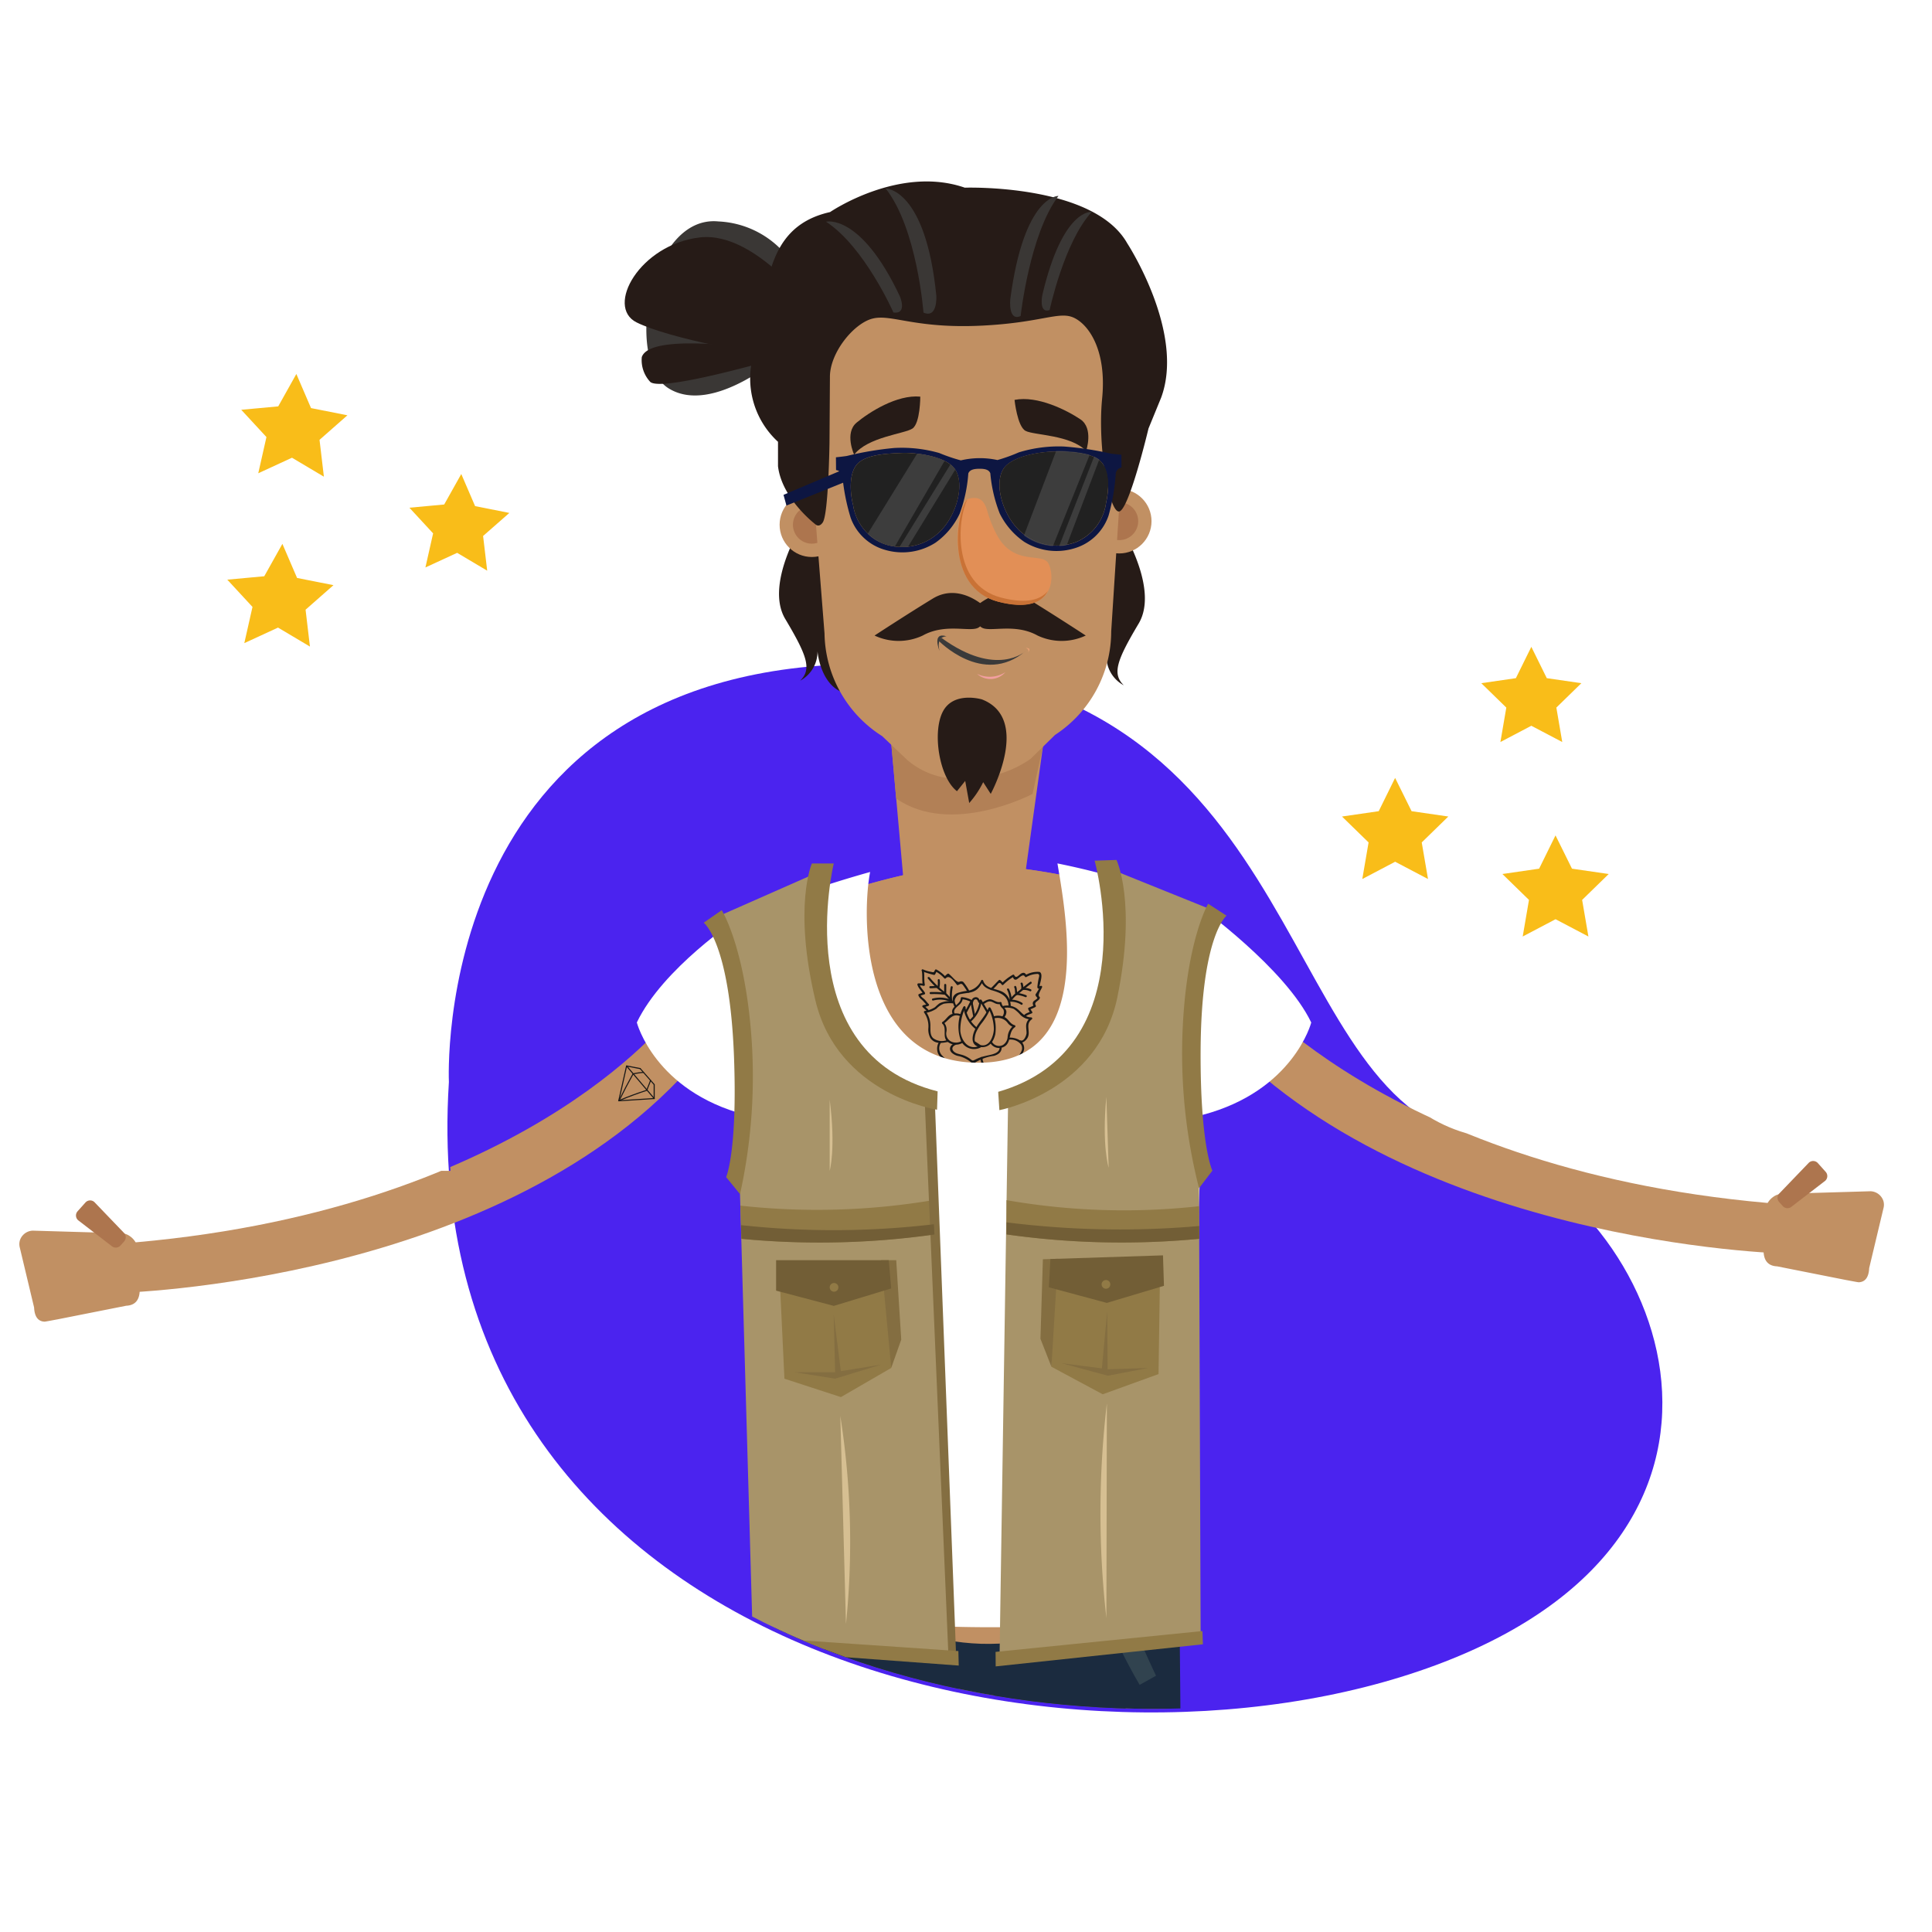 <svg xmlns="http://www.w3.org/2000/svg" xmlns:xlink="http://www.w3.org/1999/xlink" width="176" height="176" viewBox="0 0 176 176">
  <defs>
    <clipPath id="clip-path">
      <path id="Trazado_37083" data-name="Trazado 37083" d="M1667,1268.57H1631a21.022,21.022,0,0,0-2.51-.919c-10.972-3.225-13.882-18.875-23.9-30.381v-56.848h-53.035l.948,49.4c-17.565,10.431-16.492,32.857-16.492,32.857a61.766,61.766,0,0,0,.029,8.422H1495l2.37,16.469H1540c13.752,31.363,58.707,38.337,85.912,28.234,18.956-7.039,22.923-19.966,19.551-30.764H1667Z" transform="translate(-1495.001 -1180.422)" fill="none"/>
    </clipPath>
  </defs>
  <g id="Grupo_34330" data-name="Grupo 34330" transform="translate(-92 -155)">
    <rect id="Rectángulo_3732" data-name="Rectángulo 3732" width="176" height="176" transform="translate(92 155)" fill="#fff"/>
    <g id="Grupo_34393" data-name="Grupo 34393" transform="translate(-1403.001 -1009.442)">
      <path id="Trazado_36954" data-name="Trazado 36954" d="M1581.108,1312.378s-1.825-38.079,38.137-38.079,36.575,37.827,54.346,43.052,30.736,35.781-2.577,48.151S1577.764,1364.645,1581.108,1312.378Z" transform="translate(-45.214 -49.371)" fill="#4b23ef"/>
      <path id="Trazado_36955" data-name="Trazado 36955" d="M1757.7,1296.191l1.5,3.032,3.346.486-2.421,2.36.572,3.333-2.993-1.574-2.993,1.574.572-3.333-2.422-2.36,3.346-.486Z" transform="translate(-135.608 -60.884)" fill="#f9bd19"/>
      <path id="Trazado_36956" data-name="Trazado 36956" d="M1788.523,1307.236l1.5,3.032,3.346.486-2.421,2.36.572,3.333-2.993-1.574-2.993,1.574.572-3.333-2.422-2.36,3.346-.486Z" transform="translate(-151.819 -66.692)" fill="#f9bd19"/>
      <path id="Trazado_36957" data-name="Trazado 36957" d="M1784.192,1271.006l1.408,2.854,3.15.458-2.279,2.222.538,3.137-2.817-1.481-2.817,1.481.538-3.137-2.279-2.222,3.15-.458Z" transform="translate(-149.691 -47.639)" fill="#f9bd19"/>
      <g id="Grupo_34392" data-name="Grupo 34392" transform="translate(1495.001 1180.422)">
        <g id="Grupo_34391" data-name="Grupo 34391" clip-path="url(#clip-path)">
          <g id="Grupo_34390" data-name="Grupo 34390" transform="translate(1.769 0.551)">
            <g id="Grupo_34387" data-name="Grupo 34387">
              <g id="Grupo_34371" data-name="Grupo 34371" transform="translate(68.405 93.681)">
                <path id="Trazado_36958" data-name="Trazado 36958" d="M1664.9,1408.734c-.5,0-18.017,4.042-18.017,4.042s-1.107,21.2-1.126,28.494c-.018,6.767,35.658,6.76,35.258.672-.529-8.032-1.371-28.109-1.371-28.109Z" transform="translate(-1644.459 -1394.726)" fill="#c19063"/>
                <path id="Trazado_36959" data-name="Trazado 36959" d="M1657.076,1379.792l-14,20.594s-2.064,31.435,18.482,32.184,18.436-32.656,18.436-32.656l-16.048-20.726Z" transform="translate(-1643.018 -1379.187)" fill="#1b2b3f"/>
                <path id="Trazado_36960" data-name="Trazado 36960" d="M1643.4,1423.463s.422,33.016,1.233,69.545a136.712,136.712,0,0,0,15.312-.843l.372-38.25S1663.208,1419,1643.4,1423.463Z" transform="translate(-1643.218 -1402.265)" fill="#1b2b3f"/>
                <path id="Trazado_36961" data-name="Trazado 36961" d="M1686.272,1453.531l1.448,37.476a104.813,104.813,0,0,0,15.553-3.656c-.142-34.6-.529-64.793-.529-64.793C1682.828,1418.6,1686.272,1453.531,1686.272,1453.531Z" transform="translate(-1665.646 -1401.832)" fill="#1b2b3f"/>
                <path id="Trazado_36962" data-name="Trazado 36962" d="M1652.059,1445.559s-.15,2.733-4.046,10.976l1.491.83a48.2,48.2,0,0,0,4.731-11.031Z" transform="translate(-1645.645 -1414.092)" fill="#31434f"/>
                <path id="Trazado_36963" data-name="Trazado 36963" d="M1706.186,1445.559s.15,2.733,4.046,10.976l-1.491.83a48.228,48.228,0,0,1-4.731-11.031Z" transform="translate(-1675.094 -1414.092)" fill="#31434f"/>
              </g>
              <path id="Trazado_36964" data-name="Trazado 36964" d="M1729.261,1334.7s13.714,17.877,50.248,20.6v4.476s-35.423-.789-52.871-21.338Z" transform="translate(-1618.59 -1262.109)" fill="#c19063"/>
              <g id="Grupo_34372" data-name="Grupo 34372" transform="translate(158.879 91.987)">
                <path id="Trazado_36965" data-name="Trazado 36965" d="M1841.372,1383.7c.072.01,1.082.208,1.155.206.7-.024.927-.616.957-1.289l1.3-5.447a1.249,1.249,0,0,0,0-.656,1.283,1.283,0,0,0-1.171-.9l-8.091.238a1.393,1.393,0,0,0-.751.258,1.723,1.723,0,0,0-.752,1.622l-.121,2.76c-.2,1.553.492,1.934,1.2,1.964Z" transform="translate(-1833.855 -1375.613)" fill="#c19063"/>
              </g>
              <path id="Trazado_36966" data-name="Trazado 36966" d="M1837.036,1373.913l-.332-.37a.576.576,0,0,1,.044-.811l2.671-2.78a.576.576,0,0,1,.811.044l.715.8a.576.576,0,0,1-.044.811l-3.054,2.352A.576.576,0,0,1,1837.036,1373.913Z" transform="translate(-1676.398 -1280.572)" fill="#ad754e"/>
              <path id="Trazado_36967" data-name="Trazado 36967" d="M1567.809,1342.269s-13.715,17.878-50.248,20.6v4.476s35.423-.789,52.871-21.339Z" transform="translate(-1508.635 -1266.09)" fill="#c19063"/>
              <g id="Grupo_34373" data-name="Grupo 34373" transform="translate(0 95.576)">
                <path id="Trazado_36968" data-name="Trazado 36968" d="M1502.183,1391.27c-.073.01-1.083.208-1.156.205-.7-.023-.927-.615-.957-1.288l-1.3-5.447a1.24,1.24,0,0,1,0-.656,1.283,1.283,0,0,1,1.171-.9l8.091.238a1.4,1.4,0,0,1,.751.258,1.724,1.724,0,0,1,.752,1.622l.121,2.76c.2,1.553-.492,1.934-1.2,1.964Z" transform="translate(-1498.732 -1383.183)" fill="#c19063"/>
              </g>
              <g id="Grupo_34374" data-name="Grupo 34374" transform="translate(54.545 80.528)">
                <path id="Trazado_36969" data-name="Trazado 36969" d="M1615.342,1351.538l1.246.241c.061.012.067-.084.008-.1l-1.246-.241c-.06-.012-.067.084-.007.1Z" transform="translate(-1614.582 -1351.442)" fill="#191817"/>
                <path id="Trazado_36970" data-name="Trazado 36970" d="M1617.933,1352.031c.428.481.845.971,1.273,1.451.041.046.114-.016.072-.062-.428-.481-.845-.971-1.273-1.452-.041-.046-.114.017-.073.063Z" transform="translate(-1615.96 -1351.71)" fill="#191817"/>
                <path id="Trazado_36971" data-name="Trazado 36971" d="M1620.6,1355.093c0,.419,0,.838,0,1.257,0,.061.1.069.1.007,0-.419,0-.838,0-1.256,0-.062-.1-.069-.1-.008Z" transform="translate(-1617.369 -1353.339)" fill="#191817"/>
                <path id="Trazado_36972" data-name="Trazado 36972" d="M1614.51,1351.5l-.71,3.155c-.013.059.077.092.091.031l.71-3.154c.014-.059-.077-.092-.091-.031Z" transform="translate(-1613.792 -1351.455)" fill="#191817"/>
                <path id="Trazado_36973" data-name="Trazado 36973" d="M1613.84,1358c1.078-.064,2.155-.143,3.233-.207.062,0,.044-.1-.017-.094-1.079.064-2.155.144-3.233.207-.062,0-.044.1.017.094Z" transform="translate(-1613.784 -1354.732)" fill="#191817"/>
                <path id="Trazado_36974" data-name="Trazado 36974" d="M1615.367,1351.6l2.487,2.927a.048.048,0,0,0,.073-.063l-2.487-2.927c-.04-.047-.112.015-.072.062Z" transform="translate(-1614.611 -1351.485)" fill="#191817"/>
                <path id="Trazado_36975" data-name="Trazado 36975" d="M1617.556,1352.676a6.552,6.552,0,0,0-.927.135c-.06.014-.043.109.017.094a6.482,6.482,0,0,1,.927-.135c.062-.006.043-.1-.017-.094Z" transform="translate(-1615.261 -1352.091)" fill="#191817"/>
                <path id="Trazado_36976" data-name="Trazado 36976" d="M1615.129,1353.04q-.662,1.188-1.261,2.41c-.027.055.064.086.09.031q.594-1.211,1.25-2.388c.029-.053-.05-.108-.08-.054Z" transform="translate(-1613.826 -1352.271)" fill="#191817"/>
                <path id="Trazado_36977" data-name="Trazado 36977" d="M1619.542,1354.257c-.092.3-.233.575-.326.871-.018.059.072.091.091.031.092-.3.233-.575.326-.871.018-.058-.072-.09-.091-.031Z" transform="translate(-1616.64 -1352.906)" fill="#191817"/>
                <path id="Trazado_36978" data-name="Trazado 36978" d="M1616.465,1356.111q-1.272.407-2.5.924c-.057.024-.016.11.041.087q1.232-.517,2.5-.925c.059-.018.017-.1-.041-.086Z" transform="translate(-1613.863 -1353.896)" fill="#191817"/>
              </g>
              <path id="Trazado_36979" data-name="Trazado 36979" d="M1647.21,1245.983s-3.957,5.958-1.95,9.326,2.424,4.579,1.355,5.622a3,3,0,0,0,1.583-2.683s.246,3.3,2.667,3.87,16.936-4.2,16.936-4.2Z" transform="translate(-1575.494 -1215.453)" fill="#261b17"/>
              <path id="Trazado_36980" data-name="Trazado 36980" d="M1686.84,1246.865s3.957,5.958,1.95,9.326-2.424,4.579-1.355,5.622a3,3,0,0,1-1.583-2.684s-.246,3.3-2.667,3.87-16.935-4.195-16.935-4.195Z" transform="translate(-1586.831 -1215.916)" fill="#261b17"/>
              <path id="Trazado_36981" data-name="Trazado 36981" d="M1633.5,1195.141a8.539,8.539,0,0,0-7.74-5.9c-6.307-.621-8.6,12.709-4.515,15.217s10.464-3.187,10.464-3.187Z" transform="translate(-1562.086 -1185.6)" fill="#3a3735"/>
              <path id="Trazado_36982" data-name="Trazado 36982" d="M1633.034,1200.039s-5.689-8.385-11.158-7.74-8.623,6.307-5.756,7.74,11.721,3.19,13.4,2.833S1633.106,1200.9,1633.034,1200.039Z" transform="translate(-1559.9 -1187.201)" fill="#261b17"/>
              <g id="Grupo_34375" data-name="Grupo 34375" transform="translate(69.251 28.334)">
                <circle id="Elipse_709" data-name="Elipse 709" cx="2.938" cy="2.938" r="2.938" fill="#c19063"/>
                <circle id="Elipse_710" data-name="Elipse 710" cx="1.724" cy="1.724" r="1.724" transform="translate(1.215 1.215)" fill="#ad754e"/>
              </g>
              <g id="Grupo_34376" data-name="Grupo 34376" transform="translate(97.255 28.01)">
                <circle id="Elipse_711" data-name="Elipse 711" cx="2.938" cy="2.938" r="2.938" fill="#c19063"/>
                <circle id="Elipse_712" data-name="Elipse 712" cx="1.724" cy="1.724" r="1.724" transform="translate(1.215 1.215)" fill="#ad754e"/>
              </g>
              <ellipse id="Elipse_713" data-name="Elipse 713" cx="12.342" cy="15.912" rx="12.342" ry="15.912" transform="translate(71.684 132.708) rotate(-88.184)" fill="#c19063"/>
              <path id="Trazado_36983" data-name="Trazado 36983" d="M1680.082,1289.754l-1.9,13.673-10.678.078-1.251-13.987Z" transform="translate(-1586.831 -1238.348)" fill="#c19063"/>
              <path id="Trazado_36984" data-name="Trazado 36984" d="M1679.124,1294.141s-7.4,3.919-12.424.418l-.451-5.041,13.833.236Z" transform="translate(-1586.831 -1238.348)" fill="#b28056"/>
              <path id="Trazado_36985" data-name="Trazado 36985" d="M1654.437,1317.976l-20.059,3.388s-6.819,3.89.564,11.713l6.223,43.959a52.064,52.064,0,0,0,31.278-2.341l3.3-41.077s8.814-6.031-.1-13.383Z" transform="translate(-1568.56 -1253.314)" fill="#c19063"/>
              <path id="Trazado_36986" data-name="Trazado 36986" d="M1641.971,1321.323l-4.409-2.617s14.675-6.277,22.6-5.755a58.826,58.826,0,0,1,18.668,4.624l-11.018,8.276Z" transform="translate(-1571.744 -1250.655)" fill="#c19063"/>
              <path id="Trazado_36987" data-name="Trazado 36987" d="M1675.648,1317.575a58.824,58.824,0,0,0-18.668-4.624c-7.927-.522-22.6,5.755-22.6,5.755s-6.819,3.89.564,11.712l6.223,43.959a52.064,52.064,0,0,0,31.278-2.341l3.3-41.077S1684.559,1324.927,1675.648,1317.575Z" transform="translate(-1568.56 -1250.655)" fill="#c19063"/>
              <g id="Grupo_34377" data-name="Grupo 34377" transform="translate(81.8 71.772)">
                <path id="Trazado_36988" data-name="Trazado 36988" d="M1683.332,1340.347c-.335.9-1.219,1.54-1.415,2.5-.136.666.162,1.056.837,1.061.694,0,1.058-.549,1.2-1.184a3.812,3.812,0,0,0-.433-2.382c-.05-.11-.211-.015-.162.095a4.111,4.111,0,0,1,.465,1.834c-.025.616-.386,1.666-1.216,1.443l-.513-.336a.753.753,0,0,1-.01-.339,1.7,1.7,0,0,1,.158-.562,4.191,4.191,0,0,1,.423-.691,6.035,6.035,0,0,0,.849-1.39c.042-.113-.139-.162-.181-.05Z" transform="translate(-1676.854 -1336.818)" fill="#191817"/>
                <path id="Trazado_36989" data-name="Trazado 36989" d="M1680.134,1340.22a2.988,2.988,0,0,0,1.128,1.965c.1.063.2-.1.095-.162a2.87,2.87,0,0,1-1.042-1.853c-.018-.119-.2-.068-.181.05Z" transform="translate(-1675.933 -1336.723)" fill="#191817"/>
                <path id="Trazado_36990" data-name="Trazado 36990" d="M1679.59,1340.139a3.812,3.812,0,0,0-.251,3,1.312,1.312,0,0,0,1.811.694c.109-.052.013-.215-.095-.162-.978.473-1.658-.46-1.741-1.344a4.821,4.821,0,0,1,.456-2.134c.044-.113-.138-.162-.181-.05Z" transform="translate(-1675.4 -1336.709)" fill="#191817"/>
                <path id="Trazado_36991" data-name="Trazado 36991" d="M1680.607,1340.026q.252-.462.489-.932l-.172-.022.239,1.26c.022.119.2.069.181-.05l-.238-1.26a.1.1,0,0,0-.172-.023q-.237.47-.489.932c-.058.105.1.2.162.095Z" transform="translate(-1676.09 -1336.119)" fill="#191817"/>
                <path id="Trazado_36992" data-name="Trazado 36992" d="M1681.387,1340.783a2.911,2.911,0,0,0,.988-1.906l-.172.023.606,1.022a.094.094,0,0,0,.162-.095l-.606-1.022a.1.1,0,0,0-.172.022,2.744,2.744,0,0,1-.9,1.794c-.1.071,0,.234.095.162Z" transform="translate(-1676.521 -1336.017)" fill="#191817"/>
                <path id="Trazado_36993" data-name="Trazado 36993" d="M1681.729,1338.9c.021-.155.067-.364.26-.374.162-.009.191.2.267.3s.232,0,.162-.095a2.252,2.252,0,0,0-.175-.3.34.34,0,0,0-.31-.092c-.279.051-.359.311-.392.557-.016.12.172.118.188,0Z" transform="translate(-1676.673 -1335.794)" fill="#191817"/>
                <path id="Trazado_36994" data-name="Trazado 36994" d="M1677.758,1341.534a1.244,1.244,0,0,0-.871-.025c-.364.132-.523.522-.847.716a.1.1,0,0,0-.02.147c.482.428-.05,1.206.5,1.661a1.2,1.2,0,0,0,1.351.094.094.094,0,0,0-.095-.162,1,1,0,0,1-.952.035.8.8,0,0,1-.427-.859,1,1,0,0,0-.248-.9l-.019.148c.509-.306.8-1.008,1.528-.691.11.047.206-.114.095-.162Z" transform="translate(-1673.756 -1337.428)" fill="#191817"/>
                <path id="Trazado_36995" data-name="Trazado 36995" d="M1685.679,1342.129a1.128,1.128,0,0,1,1.207.461,1.05,1.05,0,0,0,.563.358l-.022-.172a1.443,1.443,0,0,0-.571,1.061.931.931,0,0,1-.424.724.743.743,0,0,1-.991-.267.094.094,0,0,0-.162.095.933.933,0,0,0,1.248.334c.706-.365.357-1.349,1-1.786a.1.1,0,0,0-.022-.172c-.433-.124-.53-.508-.889-.723a1.423,1.423,0,0,0-.981-.1c-.119.021-.069.2.05.181Z" transform="translate(-1678.632 -1337.671)" fill="#191817"/>
                <path id="Trazado_36996" data-name="Trazado 36996" d="M1679.766,1338.6a2.279,2.279,0,0,0-.935-.281.1.1,0,0,0-.094.094c-.018.609-1.046.77-.729,1.476.049.11.211.015.162-.095-.155-.345.234-.583.445-.792a.861.861,0,0,0,.31-.589l-.094.094a2.213,2.213,0,0,1,.885.274c.115.038.164-.143.05-.181Z" transform="translate(-1674.783 -1335.785)" fill="#191817"/>
                <path id="Trazado_36997" data-name="Trazado 36997" d="M1683.852,1339.167a3.885,3.885,0,0,1,.337-.2c.28-.113.431,0,.662.107a.8.8,0,0,0,.567.078l-.119-.09a.686.686,0,0,0,.123.342c.068.1.2.183.243.292a.624.624,0,0,1-.113.6c-.068.1.095.194.162.095a.749.749,0,0,0,.212-.547c-.046-.315-.406-.46-.44-.778a.1.1,0,0,0-.119-.091c-.367.084-.634-.263-.992-.246a1.511,1.511,0,0,0-.618.279c-.107.057-.012.219.095.162Z" transform="translate(-1677.814 -1335.999)" fill="#191817"/>
                <path id="Trazado_36998" data-name="Trazado 36998" d="M1677.975,1347.131c-.38.165-.6.522-.282.873a1.286,1.286,0,0,0,.677.321,2.821,2.821,0,0,1,1.208.662.1.1,0,0,0,.133,0,4.312,4.312,0,0,1,1.847-.693c.366-.12.655-.287.689-.7.01-.12-.178-.12-.188,0-.043.516-.829.6-1.226.7a4.055,4.055,0,0,0-1.042.368c-.212.115-.228.048-.414-.088a2.508,2.508,0,0,0-.542-.3c-.2-.082-.417-.118-.625-.185-.431-.14-.687-.562-.14-.8.111-.047.015-.209-.095-.162Z" transform="translate(-1674.569 -1340.415)" fill="#191817"/>
                <path id="Trazado_36999" data-name="Trazado 36999" d="M1683.4,1347.948a1.117,1.117,0,0,0,.889,1.105,1.39,1.39,0,0,0,.777-.153,1.858,1.858,0,0,1,1.564-.079.1.1,0,0,0,.138-.106c-.22-.711.719-1.064.6-1.79-.1-.63-.814-.849-1.365-.837a.094.094,0,0,0,0,.188,1.23,1.23,0,0,1,1.079.427c.251.38.025.736-.208,1.04a1.03,1.03,0,0,0-.286,1.023l.138-.106a1.875,1.875,0,0,0-1.452-.047c-.325.112-.629.33-.992.251a.934.934,0,0,1-.692-.915.094.094,0,0,0-.188,0Z" transform="translate(-1677.65 -1339.871)" fill="#191817"/>
                <path id="Trazado_37000" data-name="Trazado 37000" d="M1687.791,1340.16a1.633,1.633,0,0,1,.9.091,2.968,2.968,0,0,1,.593.531,1.424,1.424,0,0,0,1.009.432l-.047-.175a.917.917,0,0,0-.425.791c0,.206.04.41.038.615,0,.181-.221.8-.536.678-.113-.044-.162.138-.05.181.253.1.562-.212.675-.411.322-.567-.241-1.234.393-1.693a.1.1,0,0,0-.047-.175c-.657-.012-.887-.491-1.354-.834a1.585,1.585,0,0,0-1.146-.219c-.12.009-.121.2,0,.188Z" transform="translate(-1679.913 -1336.647)" fill="#191817"/>
                <path id="Trazado_37001" data-name="Trazado 37001" d="M1678.373,1337.329c-.129-.287-.208-.446-.025-.727a.646.646,0,0,1,.518-.33c.3-.063.607-.079.9-.159.559-.153.774-.515,1.056-.986l-.172-.023c.157.523.578.712,1.068.863.805.248,1.407.528,1.436,1.46,0,.12.191.121.188,0a1.452,1.452,0,0,0-.622-1.27c-.6-.394-1.649-.3-1.889-1.1a.1.1,0,0,0-.171-.022,1.609,1.609,0,0,1-1.165.945,4.6,4.6,0,0,0-1,.207c-.566.245-.5.754-.283,1.239.05.11.211.015.162-.095Z" transform="translate(-1674.839 -1334.033)" fill="#191817"/>
                <path id="Trazado_37002" data-name="Trazado 37002" d="M1675.242,1339.114a2.271,2.271,0,0,0-1.281.176,3.8,3.8,0,0,0-.413.357,2.328,2.328,0,0,1-.948.345.1.1,0,0,0-.042.157,2.157,2.157,0,0,1,.382,1.389,1.637,1.637,0,0,0,.177.913c.386.567,1.042.484,1.618.354.118-.027.068-.208-.05-.181a1.313,1.313,0,0,1-1.308-.155c-.29-.274-.242-.7-.253-1.065a2.183,2.183,0,0,0-.434-1.388l-.041.157a2.468,2.468,0,0,0,1.031-.393,1.8,1.8,0,0,1,.671-.45,3.263,3.263,0,0,1,.89-.028.094.094,0,0,0,0-.188Z" transform="translate(-1671.937 -1336.198)" fill="#191817"/>
                <path id="Trazado_37003" data-name="Trazado 37003" d="M1675.248,1346.836a1.177,1.177,0,0,0-.1,1.067c.3.618,1.05.811.923,1.64a.1.1,0,0,0,.116.116,2.782,2.782,0,0,1,1.1-.052,4.573,4.573,0,0,0,.808.117,1.436,1.436,0,0,0,.675-.149c.233-.127.376-.375.625-.478.11-.045.062-.227-.05-.181a1.523,1.523,0,0,0-.408.289,1.461,1.461,0,0,1-1.3.281,3.782,3.782,0,0,0-1.508-.009l.115.115a1.28,1.28,0,0,0-.282-1.042c-.123-.158-.277-.281-.411-.428a.931.931,0,0,1-.146-1.192c.052-.109-.109-.2-.162-.095Z" transform="translate(-1673.263 -1340.239)" fill="#191817"/>
                <path id="Trazado_37004" data-name="Trazado 37004" d="M1685.486,1335.078c.129-.12.252-.244.373-.372.151-.159.272-.443.488-.11a.1.1,0,0,0,.147.019,4.166,4.166,0,0,1,.971-.75l-.129-.034c.074.163.1.333.3.316s.643-.642.827-.274a.1.1,0,0,0,.128.034,2.165,2.165,0,0,1,1.042-.286c.224.05.1.3.069.474a6.692,6.692,0,0,0-.106.686c-.012.12.176.119.188,0,.026-.266.394-1.2,0-1.341a2.184,2.184,0,0,0-1.292.3l.128.034c-.1-.2-.21-.309-.432-.222-.261.1-.516.585-.7.18a.1.1,0,0,0-.129-.034,4.322,4.322,0,0,0-1.009.779l.147.019a1.127,1.127,0,0,0-.3-.316.094.094,0,0,0-.114.015c-.251.244-.481.507-.738.745-.089.083.044.215.133.133Z" transform="translate(-1678.663 -1333.204)" fill="#191817"/>
                <path id="Trazado_37005" data-name="Trazado 37005" d="M1693.1,1336.375l.239-.068-.116-.116a5.122,5.122,0,0,1-.346.615c-.024.047-.062.075-.071.128-.022.132.171.266.165.312-.013.105-.322.222-.384.354-.076.164-.011.277.078.422l.034-.128a3.947,3.947,0,0,1-.5.224.1.1,0,0,0-.065.116,1.234,1.234,0,0,0,.211.364l.034-.129c-.192.1-.47.159-.607.333-.074.094.058.228.133.133.122-.155.4-.218.569-.3a.094.094,0,0,0,.034-.128,1.878,1.878,0,0,1-.192-.319l-.066.115a4.382,4.382,0,0,0,.548-.243.1.1,0,0,0,.034-.128c-.222-.36.315-.394.369-.7a.1.1,0,0,0-.043-.106c-.2-.145.176-.67.249-.875a.094.094,0,0,0-.116-.115l-.239.068a.094.094,0,0,0,.05.181Z" transform="translate(-1682.042 -1334.63)" fill="#191817"/>
                <path id="Trazado_37006" data-name="Trazado 37006" d="M1671.686,1333.2c.065.425,0,.853.085,1.277l.115-.116a1.776,1.776,0,0,0-.519-.049.1.1,0,0,0-.091.119c.1.338.366.54.529.841l.056-.138a3.1,3.1,0,0,0-.431.149.1.1,0,0,0-.065.115.815.815,0,0,0,.283.374c.2.175.345.385.534.566l.019-.147c-.129.057-.278.073-.412.117a.1.1,0,0,0-.041.157c.125.12.255.234.375.36.084.087.217-.046.133-.133-.12-.125-.25-.239-.375-.359l-.042.157a4.481,4.481,0,0,0,.457-.136.1.1,0,0,0,.019-.147c-.136-.13-.237-.286-.368-.42s-.332-.233-.4-.437l-.065.116a3.1,3.1,0,0,1,.431-.149.1.1,0,0,0,.057-.138c-.152-.281-.421-.48-.51-.8l-.09.119a1.329,1.329,0,0,1,.469.043.1.1,0,0,0,.116-.115c-.085-.423-.02-.852-.085-1.277-.018-.119-.2-.068-.181.05Z" transform="translate(-1671.274 -1333.032)" fill="#191817"/>
                <path id="Trazado_37007" data-name="Trazado 37007" d="M1672.121,1333.149a8.787,8.787,0,0,0,1.079.335.1.1,0,0,0,.106-.043,2.71,2.71,0,0,0,.157-.318l-.128.034a2.876,2.876,0,0,1,.8.622.1.1,0,0,0,.147.019c.328-.4.822.345,1.015.588a.09.09,0,0,0,.091.024c.191-.073.3-.193.453-.014a7.232,7.232,0,0,1,.439.663c.068.1.23.005.162-.095a5.323,5.323,0,0,0-.525-.795.26.26,0,0,0-.184-.1c-.24-.016-.226.154-.49-.043-.247-.185-.441-.457-.694-.647a.091.091,0,0,0-.095,0,1.267,1.267,0,0,0-.306.286l.148.019a3.119,3.119,0,0,0-.863-.69.1.1,0,0,0-.128.034c-.109.241-.106.238-.38.172a2.764,2.764,0,0,1-.705-.214c-.106-.057-.2.1-.095.162Z" transform="translate(-1671.695 -1332.975)" fill="#191817"/>
                <path id="Trazado_37008" data-name="Trazado 37008" d="M1673.455,1334.628" transform="translate(-1672.421 -1333.844)" fill="#191817"/>
                <path id="Trazado_37009" data-name="Trazado 37009" d="M1673.264,1334.579a8.052,8.052,0,0,0,1.089,1.107,4.335,4.335,0,0,1,1.005,1.017c.059.106.221.011.162-.095a3.654,3.654,0,0,0-.871-.913,8.5,8.5,0,0,1-1.223-1.21c-.073-.095-.236,0-.162.094Z" transform="translate(-1672.311 -1333.748)" fill="#191817"/>
                <path id="Trazado_37010" data-name="Trazado 37010" d="M1689.111,1337.1a3.118,3.118,0,0,1,.787-.76c.344-.277.677-.563,1.038-.818.1-.069,0-.232-.095-.162-.374.264-.72.56-1.076.848a3.207,3.207,0,0,0-.816.8.094.094,0,0,0,.162.095Z" transform="translate(-1680.562 -1334.218)" fill="#191817"/>
                <path id="Trazado_37011" data-name="Trazado 37011" d="M1674.187,1338.678a2.4,2.4,0,0,1,1.521.093c.11.049.205-.113.095-.162a2.59,2.59,0,0,0-1.665-.111.094.094,0,0,0,.05.181Z" transform="translate(-1672.745 -1335.834)" fill="#191817"/>
                <path id="Trazado_37012" data-name="Trazado 37012" d="M1673.729,1337.532a7.892,7.892,0,0,1,1.243.048c.118.026.168-.155.05-.181a8.2,8.2,0,0,0-1.293-.055c-.121-.007-.12.181,0,.188Z" transform="translate(-1672.517 -1335.273)" fill="#191817"/>
                <path id="Trazado_37013" data-name="Trazado 37013" d="M1673.666,1336.371c.2.008.393-.022.59-.026a.094.094,0,0,0,0-.188c-.2,0-.393.033-.59.026-.121,0-.12.183,0,.188Z" transform="translate(-1672.484 -1334.649)" fill="#191817"/>
                <path id="Trazado_37014" data-name="Trazado 37014" d="M1675.152,1334.96a1.944,1.944,0,0,1-.026.615c-.037.116.145.165.181.05a2.092,2.092,0,0,0,.033-.665.094.094,0,0,0-.188,0Z" transform="translate(-1673.297 -1333.971)" fill="#191817"/>
                <path id="Trazado_37015" data-name="Trazado 37015" d="M1676.43,1335.878v.768a.094.094,0,0,0,.188,0v-.768a.094.094,0,0,0-.188,0Z" transform="translate(-1673.986 -1334.454)" fill="#191817"/>
                <path id="Trazado_37016" data-name="Trazado 37016" d="M1677.6,1336.284a4.164,4.164,0,0,0-.063,1.2.094.094,0,0,0,.188,0,3.992,3.992,0,0,1,.056-1.152.094.094,0,0,0-.181-.05Z" transform="translate(-1674.561 -1334.68)" fill="#191817"/>
                <path id="Trazado_37017" data-name="Trazado 37017" d="M1688.5,1336.77a2.173,2.173,0,0,1,.232.973c-.006.121.181.12.188,0a2.3,2.3,0,0,0-.239-1.023c-.046-.11-.228-.062-.181.05Z" transform="translate(-1680.329 -1334.912)" fill="#191817"/>
                <path id="Trazado_37018" data-name="Trazado 37018" d="M1689.885,1336.3c.1.2.037.435.108.643.039.114.22.065.181-.05-.077-.227-.014-.469-.127-.688-.056-.107-.218-.013-.162.095Z" transform="translate(-1681.056 -1334.648)" fill="#191817"/>
                <path id="Trazado_37019" data-name="Trazado 37019" d="M1691.114,1335.636a1.164,1.164,0,0,1,.056.461.094.094,0,0,0,.188,0,1.323,1.323,0,0,0-.062-.511c-.046-.11-.228-.061-.181.05Z" transform="translate(-1681.704 -1334.315)" fill="#191817"/>
                <path id="Trazado_37020" data-name="Trazado 37020" d="M1689.1,1338.988a1.749,1.749,0,0,1,.956.269c.1.065.2-.1.095-.162a1.916,1.916,0,0,0-1.051-.294c-.12.006-.121.194,0,.188Z" transform="translate(-1680.6 -1336.038)" fill="#191817"/>
                <path id="Trazado_37021" data-name="Trazado 37021" d="M1690.4,1337.695a3.153,3.153,0,0,1,.742.2.094.094,0,0,0,.05-.181,3.342,3.342,0,0,0-.792-.208c-.121,0-.12.183,0,.188Z" transform="translate(-1681.287 -1335.358)" fill="#191817"/>
                <path id="Trazado_37022" data-name="Trazado 37022" d="M1691.586,1336.723a1.216,1.216,0,0,1,.572.115c.107.056.2-.105.095-.162a1.419,1.419,0,0,0-.667-.141.094.094,0,0,0,0,.188Z" transform="translate(-1681.908 -1334.847)" fill="#191817"/>
              </g>
              <path id="Trazado_37023" data-name="Trazado 37023" d="M1678.9,1198.459c.508-6.906-5.69-9.883-13.829-10.482-8.008-.588-16.1,3.213-16.308,9.933h-.012l.008.113c0,.071-.007.142-.006.214a12.265,12.265,0,0,0,.18,1.992l2.037,25.866a11.268,11.268,0,0,0,5.253,9.351l2.258,2.146a7.053,7.053,0,0,0,5.3,1.7,9.87,9.87,0,0,0,5.962-1.779l2.226-2.179a11.268,11.268,0,0,0,5.117-9.426l1.7-26.475C1678.832,1199.106,1678.874,1198.781,1678.9,1198.459Z" transform="translate(-1577.627 -1184.916)" fill="#c19063"/>
              <path id="Trazado_37024" data-name="Trazado 37024" d="M1673.272,1379.9l1.95-48.583c1.031-.817,3.763-3.3,3.92-6.8.122-2.731-1.335-5.369-4.332-7.841l-.117-.1-.141-.057a67.423,67.423,0,0,0-12.707-3.892c.921,5.482,3.321,18.606-7.73,18.143-10.612-.445-9.976-14.163-9.333-17.364a104.758,104.758,0,0,0-12.241,4.253l-.051.022-.048.027a7.14,7.14,0,0,0-3.29,4.819c-.379,2.544.77,5.293,3.417,8.174l4.038,50.3S1662.593,1384.345,1673.272,1379.9Z" transform="translate(-1567.284 -1250.502)" fill="#fff"/>
              <path id="Trazado_37025" data-name="Trazado 37025" d="M1629.695,1326.818l-3.134-3.577s-6.828,4.511-9.193,9.456c0,0,1.6,6.221,9.9,8.414l6.364-10.421Z" transform="translate(-1561.124 -1256.083)" fill="#fff"/>
              <path id="Trazado_37026" data-name="Trazado 37026" d="M1716.585,1325.555l2.092-4.716s7.87,5.65,10.235,10.6c0,0-1.605,6.221-9.9,8.414l-6.365-10.421Z" transform="translate(-1611.23 -1254.82)" fill="#fff"/>
              <path id="Trazado_37027" data-name="Trazado 37027" d="M1646.417,1199.425l-.039,5.985s-.093,6.426-.606,7.222c-.314.487-.628.225-.628.225s-3.1-2.325-3.457-5.335V1205.3a7.82,7.82,0,0,1-2.222-7.955c1.361-5.017.531-11.539,6.966-12.972,0,0,6.285-4.3,12.273-2.222,0,0,11.721-.392,14.8,5.072,0,0,5.3,8.115,3.082,14.064l-1.147,2.8s-1.8,7.567-2.7,7.564-1.955-5.916-1.525-10.287-1.2-6.716-2.563-7.36-2.939.454-8.457.717c-6.02.286-8.17-1.076-9.89-.645S1646.389,1197.205,1646.417,1199.425Z" transform="translate(-1572.582 -1181.585)" fill="#261b17"/>
              <path id="Trazado_37028" data-name="Trazado 37028" d="M1689.946,1223.47s.247,2.412,1,2.82,4.122.349,5.521,1.836c0,0,.705-2.062-.52-2.885S1692.043,1223.053,1689.946,1223.47Z" transform="translate(-1599.293 -1203.572)" fill="#261b17"/>
              <path id="Trazado_37029" data-name="Trazado 37029" d="M1664.769,1222.911s0,2.425-.716,2.907-4.067.76-5.31,2.38c0,0-.908-1.981.228-2.923S1662.641,1222.706,1664.769,1222.911Z" transform="translate(-1582.702 -1203.309)" fill="#261b17"/>
              <path id="Trazado_37030" data-name="Trazado 37030" d="M1659.863,1197.561s-2.632-5.982-6.142-8.273c0,0,3.15-.8,6.728,6.8C1660.449,1196.084,1661.162,1197.739,1659.863,1197.561Z" transform="translate(-1580.242 -1185.623)" fill="#3a3735"/>
              <path id="Trazado_37031" data-name="Trazado 37031" d="M1668.624,1194.235s-.573-7.663-3.447-11.31c0,0,3.641-.031,4.617,9.77C1669.794,1192.695,1669.936,1194.81,1668.624,1194.235Z" transform="translate(-1586.267 -1182.29)" fill="#3a3735"/>
              <path id="Trazado_37032" data-name="Trazado 37032" d="M1690.054,1195.3s.816-7.459,3.447-10.943c0,0-3.135-.122-4.39,9.412C1689.111,1193.766,1688.9,1195.825,1690.054,1195.3Z" transform="translate(-1598.846 -1183.041)" fill="#3a3735"/>
              <path id="Trazado_37033" data-name="Trazado 37033" d="M1695.884,1196.374s1.324-6.225,3.841-8.943c0,0-2.635-.37-4.506,7.57C1695.219,1195,1694.864,1196.721,1695.884,1196.374Z" transform="translate(-1602.035 -1184.658)" fill="#3a3735"/>
              <path id="Trazado_37034" data-name="Trazado 37034" d="M1618.313,1213.952a2.909,2.909,0,0,0,.779,2.266c1.194.98,12.991-2.549,12.991-2.549S1619.191,1211.321,1618.313,1213.952Z" transform="translate(-1561.617 -1197.951)" fill="#261b17"/>
              <path id="Trazado_37035" data-name="Trazado 37035" d="M1673.035,1261.882s-2.275-2.182-4.681-.715-5.308,3.369-5.308,3.369a5.159,5.159,0,0,0,4.389,0c2.061-1.151,4.319-.286,5.071-.719S1673.035,1261.882,1673.035,1261.882Z" transform="translate(-1585.146 -1223.171)" fill="#261b17"/>
              <path id="Trazado_37036" data-name="Trazado 37036" d="M1682.523,1261.882s2.275-2.182,4.681-.715,5.308,3.369,5.308,3.369a5.159,5.159,0,0,1-4.389,0c-2.061-1.151-4.319-.286-5.071-.719S1682.523,1261.882,1682.523,1261.882Z" transform="translate(-1595.373 -1223.171)" fill="#261b17"/>
              <path id="Trazado_37037" data-name="Trazado 37037" d="M1679.22,1280.933s-2.57-.774-3.556,1.1-.338,6.011,1.281,7.263l.751-.936.365,2.012a8.356,8.356,0,0,0,1.273-1.9l.687,1.067S1683.749,1282.693,1679.22,1280.933Z" transform="translate(-1591.537 -1233.75)" fill="#261b17"/>
              <g id="Grupo_34379" data-name="Grupo 34379" transform="translate(62.334 62.127)">
                <path id="Trazado_37038" data-name="Trazado 37038" d="M1641.8,1314.115s-3.363,18.572,9.747,20.158l2.462,51.538-18.375-1.329-1.189-41.373a58.838,58.838,0,0,0-2.456-24.667Z" transform="translate(-1631.148 -1313.411)" fill="#a89469"/>
                <path id="Trazado_37039" data-name="Trazado 37039" d="M1631.855,1321.611s2.058,3.234,2.69,11.307a49.719,49.719,0,0,1-1.02,14.56l-1.267-1.552s1.035-2.309.719-10.911c-.386-10.522-2.763-12.264-2.763-12.264Z" transform="translate(-1630.213 -1317.353)" fill="#917a46"/>
                <g id="Grupo_34378" data-name="Grupo 34378" transform="translate(6.598 36.142)">
                  <path id="Trazado_37040" data-name="Trazado 37040" d="M1644.692,1389.7h9.8l.425,9.417-4.588,2.657-5.144-1.675Z" transform="translate(-1644.426 -1389.303)" fill="#917a46"/>
                  <path id="Trazado_37041" data-name="Trazado 37041" d="M1665.229,1398.677l.913-2.577-.457-7.236h-1.377Z" transform="translate(-1654.742 -1388.864)" fill="#846e41"/>
                  <path id="Trazado_37042" data-name="Trazado 37042" d="M1644.131,1391.639l5.255,1.388,5.232-1.591-.227-2.573h-10.26Z" transform="translate(-1644.131 -1388.864)" fill="#725e36"/>
                  <path id="Trazado_37043" data-name="Trazado 37043" d="M1651.243,1399.214l.133,5.3h-3.691l3.691.586,4.19-1.28-3.668.595Z" transform="translate(-1646 -1394.307)" fill="#846e41"/>
                  <circle id="Elipse_714" data-name="Elipse 714" cx="0.397" cy="0.397" r="0.397" transform="translate(4.881 2.078)" fill="#917a46"/>
                </g>
                <path id="Trazado_37044" data-name="Trazado 37044" d="M1656.468,1418.794l.516,18.965A73.761,73.761,0,0,0,1656.468,1418.794Z" transform="translate(-1644.021 -1368.462)" fill="#d6bf92"/>
                <path id="Trazado_37045" data-name="Trazado 37045" d="M1654.427,1358.028v6.476S1655,1362.521,1654.427,1358.028Z" transform="translate(-1642.947 -1336.505)" fill="#d6bf92"/>
                <path id="Trazado_37046" data-name="Trazado 37046" d="M1654.79,1377.335a63.653,63.653,0,0,1-17.529.495l.1,3.022a74.794,74.794,0,0,0,17.559-.4Z" transform="translate(-1633.92 -1346.658)" fill="#917a46"/>
                <path id="Trazado_37047" data-name="Trazado 37047" d="M1672.616,1356.634l2.2,51.454.676-.6-1.928-50.2Z" transform="translate(-1652.513 -1335.771)" fill="#846e41"/>
                <path id="Trazado_37048" data-name="Trazado 37048" d="M1654.958,1381.957l.045.934a74.816,74.816,0,0,1-17.581.392l-.04-1.247A77.8,77.8,0,0,0,1654.958,1381.957Z" transform="translate(-1633.983 -1349.089)" fill="#725e36"/>
                <path id="Trazado_37049" data-name="Trazado 37049" d="M1652.247,1312.629s-4.226,17.293,9.46,20.763l-.053,1.672s-9.037-1.384-11.08-9.954-.323-12.481-.323-12.481Z" transform="translate(-1640.395 -1312.629)" fill="#917a46"/>
                <path id="Trazado_37050" data-name="Trazado 37050" d="M1639.29,1461.251l18.9,1.288.032,1.322-18.931-1.4Z" transform="translate(-1634.987 -1390.79)" fill="#917a46"/>
              </g>
              <g id="Grupo_34381" data-name="Grupo 34381" transform="translate(88.925 61.808)">
                <path id="Trazado_37051" data-name="Trazado 37051" d="M1696.944,1313.5s3.963,18.453-9.09,20.463l-.793,51.59,18.322-1.923-.15-41.389a58.839,58.839,0,0,1,1.656-24.734Z" transform="translate(-1686.701 -1312.767)" fill="#a89469"/>
                <path id="Trazado_37052" data-name="Trazado 37052" d="M1695.588,1312.022s4.783,17.147-8.784,21.058l.108,1.67s8.987-1.676,10.752-10.308-.081-12.485-.081-12.485Z" transform="translate(-1686.565 -1311.957)" fill="#917a46"/>
                <path id="Trazado_37053" data-name="Trazado 37053" d="M1724.518,1320.374s-1.952,3.3-2.322,11.388a49.726,49.726,0,0,0,1.491,14.52l1.216-1.592s-1.109-2.274-1.072-10.882c.046-10.529,2.365-12.347,2.365-12.347Z" transform="translate(-1705.153 -1316.384)" fill="#917a46"/>
                <g id="Grupo_34380" data-name="Grupo 34380" transform="translate(4.091 36.021)">
                  <path id="Trazado_37054" data-name="Trazado 37054" d="M1706.941,1388.79l-9.79.317-.12,9.426,4.672,2.508,5.087-1.841Z" transform="translate(-1696.035 -1388.385)" fill="#917a46"/>
                  <path id="Trazado_37055" data-name="Trazado 37055" d="M1695.926,1398.427l-1-2.546.222-7.247,1.376-.044Z" transform="translate(-1694.929 -1388.28)" fill="#846e41"/>
                  <path id="Trazado_37056" data-name="Trazado 37056" d="M1707.024,1390.71l-5.207,1.557-5.28-1.421.143-2.578,10.255-.332Z" transform="translate(-1695.775 -1387.936)" fill="#725e36"/>
                  <path id="Trazado_37057" data-name="Trazado 37057" d="M1703.123,1398.639l.038,5.305,3.689-.12-3.67.705-4.229-1.144,3.685.476Z" transform="translate(-1697.044 -1393.565)" fill="#846e41"/>
                  <circle id="Elipse_715" data-name="Elipse 715" cx="0.397" cy="0.397" r="0.397" transform="translate(5.568 2.247)" fill="#917a46"/>
                </g>
                <path id="Trazado_37058" data-name="Trazado 37058" d="M1707.019,1416.385l-.044,19.556A85.235,85.235,0,0,1,1707.019,1416.385Z" transform="translate(-1696.88 -1366.877)" fill="#d6bf92"/>
                <path id="Trazado_37059" data-name="Trazado 37059" d="M1707.425,1357.443l.21,6.473S1707,1361.953,1707.425,1357.443Z" transform="translate(-1697.333 -1335.878)" fill="#d6bf92"/>
                <path id="Trazado_37060" data-name="Trazado 37060" d="M1705.149,1460.122l-18.848,1.9.01,1.322,18.876-2.014Z" transform="translate(-1686.301 -1389.878)" fill="#917a46"/>
              </g>
              <path id="Trazado_37061" data-name="Trazado 37061" d="M1688.4,1377.327a62.232,62.232,0,0,0,17.543.55l.016,2.971a74.79,74.79,0,0,1-17.559-.4Z" transform="translate(-1598.479 -1284.527)" fill="#917a46"/>
              <path id="Trazado_37062" data-name="Trazado 37062" d="M1688.4,1381.59v1.1a74.786,74.786,0,0,0,17.559.4l-.007-1.166A82.812,82.812,0,0,1,1688.4,1381.59Z" transform="translate(-1598.479 -1286.769)" fill="#725e36"/>
              <g id="Grupo_34382" data-name="Grupo 34382" transform="translate(85.465 28.826)">
                <path id="Trazado_37063" data-name="Trazado 37063" d="M1682.633,1245.854a11.211,11.211,0,0,1-.9-2.182c-.286-1.074-.746-1.468-1.752-1.2s-2.457,8.106,2.806,9.385,5.055-2.546,4.469-3.527S1684.178,1248.585,1682.633,1245.854Z" transform="translate(-1679.002 -1242.388)" fill="#e28f56"/>
                <path id="Trazado_37064" data-name="Trazado 37064" d="M1682.963,1251.618c-4.508-1.194-3.938-7.146-3.047-8.934-.993,1.033-2.125,8.013,2.8,9.317,2.757.73,4.026.015,4.527-.972C1686.615,1251.8,1685.346,1252.249,1682.963,1251.618Z" transform="translate(-1679.027 -1242.544)" fill="#c97236"/>
              </g>
              <g id="Grupo_34383" data-name="Grupo 34383" transform="translate(77.729 25.404)">
                <path id="Trazado_37065" data-name="Trazado 37065" d="M1667.361,1237.382a2.341,2.341,0,1,1-2.338-2.212A2.278,2.278,0,0,1,1667.361,1237.382Z" transform="translate(-1662.686 -1235.17)" fill="#231f20"/>
                <path id="Trazado_37066" data-name="Trazado 37066" d="M1668.978,1238.222a.61.61,0,0,1-.008.824c-.3.33.19.822.49.49a1.292,1.292,0,0,0,.117-1.664.359.359,0,0,0-.474-.125.348.348,0,0,0-.125.474Z" transform="translate(-1665.942 -1236.502)" fill="#fff"/>
              </g>
              <g id="Grupo_34384" data-name="Grupo 34384" transform="translate(91.281 25.404)">
                <path id="Trazado_37067" data-name="Trazado 37067" d="M1695.947,1237.382a2.341,2.341,0,1,1-2.338-2.212A2.278,2.278,0,0,1,1695.947,1237.382Z" transform="translate(-1691.272 -1235.17)" fill="#231f20"/>
                <path id="Trazado_37068" data-name="Trazado 37068" d="M1697.564,1238.222a.611.611,0,0,1-.009.824c-.3.33.191.822.49.49a1.293,1.293,0,0,0,.116-1.664.359.359,0,0,0-.474-.125.349.349,0,0,0-.124.474Z" transform="translate(-1694.528 -1236.502)" fill="#fff"/>
              </g>
              <path id="Trazado_37069" data-name="Trazado 37069" d="M1513.655,1381.484l.332-.37a.576.576,0,0,0-.044-.811l-2.67-2.78a.576.576,0,0,0-.811.044l-.716.8a.577.577,0,0,0,.045.811l3.054,2.352A.576.576,0,0,0,1513.655,1381.484Z" transform="translate(-1504.448 -1284.553)" fill="#ad754e"/>
              <g id="Grupo_34386" data-name="Grupo 34386" transform="translate(83.616 41.365)">
                <g id="Grupo_34385" data-name="Grupo 34385" transform="translate(3.625 1.127)">
                  <path id="Trazado_37070" data-name="Trazado 37070" d="M1682.748,1276.034a2.654,2.654,0,0,0,2.576-.153A1.808,1.808,0,0,1,1682.748,1276.034Z" transform="translate(-1682.748 -1273.668)" fill="#f29fa0"/>
                  <path id="Trazado_37071" data-name="Trazado 37071" d="M1692.015,1271.214s.394.072.253.387C1692.268,1271.6,1692.681,1271.2,1692.015,1271.214Z" transform="translate(-1687.621 -1271.214)" fill="#e69f73"/>
                </g>
                <path id="Trazado_37072" data-name="Trazado 37072" d="M1675.3,1270.219s-.734-1.754.656-1.311C1675.952,1268.907,1674.976,1268.849,1675.3,1270.219Z" transform="translate(-1675.103 -1268.836)" fill="#3a3a3a"/>
                <path id="Trazado_37073" data-name="Trazado 37073" d="M1675.244,1269.513s4.07,4.279,7.963,1.008c0,0-2.606,2.443-7.622-1.192Z" transform="translate(-1675.177 -1269.095)" fill="#3a3a3a"/>
              </g>
            </g>
            <g id="Grupo_34389" data-name="Grupo 34389" transform="translate(69.606 24.145)">
              <path id="Trazado_37074" data-name="Trazado 37074" d="M1663.109,1233.747c-.995.051-2.957.071-3.9.87s-.81,2.76-.521,3.87a4.529,4.529,0,0,0,2.785,3.534,4.924,4.924,0,0,0,5.405-1.411c1.3-1.491,1.941-4.016,1.138-5.326S1664.148,1233.694,1663.109,1233.747Z" transform="translate(-1652.347 -1233.159)" fill="#fff" opacity="0.05"/>
              <path id="Trazado_37075" data-name="Trazado 37075" d="M1696.171,1234.282c-.959-.782-2.922-.767-3.917-.8-1.04-.035-4.1.3-4.876,1.626s-.089,3.837,1.234,5.3a4.924,4.924,0,0,0,5.43,1.312,4.528,4.528,0,0,0,2.72-3.583C1697.031,1237.027,1697.13,1235.063,1696.171,1234.282Z" transform="translate(-1667.377 -1233.022)" fill="#fff" opacity="0.05"/>
              <g id="Grupo_34388" data-name="Grupo 34388">
                <path id="Trazado_37076" data-name="Trazado 37076" d="M1675.394,1233.165a28.989,28.989,0,0,0-4.291-.651,12.358,12.358,0,0,0-4.112.533,15.531,15.531,0,0,1-1.946.7,7.537,7.537,0,0,0-3.337.03,15.562,15.562,0,0,1-1.96-.669,12.389,12.389,0,0,0-4.126-.459,29.484,29.484,0,0,0-4.311.729c-.5.071-.982.118-.982.118l.011,1.164a.676.676,0,0,1,.576.522,18.931,18.931,0,0,0,.759,3.837,4.688,4.688,0,0,0,3.223,2.936,5.587,5.587,0,0,0,4.5-.678,6.763,6.763,0,0,0,2.2-2.634,13.172,13.172,0,0,0,.789-3.668c.128-.367.56-.43,1-.434s.872.051,1.007.415a13.136,13.136,0,0,0,.854,3.653,6.766,6.766,0,0,0,2.243,2.594,5.581,5.581,0,0,0,4.511.6,4.677,4.677,0,0,0,3.163-2.994,18.349,18.349,0,0,0,.657-3.85.646.646,0,0,1,.522-.532l-.01-1.164S1675.9,1233.226,1675.394,1233.165Zm-15.312,6.8a4.924,4.924,0,0,1-5.406,1.411,4.529,4.529,0,0,1-2.785-3.533c-.289-1.11-.423-3.071.521-3.871s2.908-.819,3.9-.87c1.039-.053,4.1.228,4.9,1.538S1661.379,1238.474,1660.082,1239.965Zm14.857-2.331a4.528,4.528,0,0,1-2.72,3.583,4.923,4.923,0,0,1-5.43-1.312c-1.323-1.467-2.013-3.98-1.234-5.3s3.836-1.66,4.876-1.626c1,.033,2.958.017,3.917.8S1675.207,1236.519,1674.939,1237.634Zm-23.755-3.1-5.63,2.385.268.974,5.557-2.24Z" transform="translate(-1645.553 -1232.514)" fill="#0d1642"/>
                <path id="Trazado_37077" data-name="Trazado 37077" d="M1666.876,1240.611a4.924,4.924,0,0,1-5.405,1.411,4.529,4.529,0,0,1-2.785-3.534c-.289-1.11-.423-3.071.521-3.87s2.908-.819,3.9-.87c1.039-.053,4.1.228,4.905,1.537S1668.173,1239.12,1666.876,1240.611Z" transform="translate(-1652.347 -1233.159)" fill="#212121"/>
                <path id="Trazado_37078" data-name="Trazado 37078" d="M1696.171,1234.282c-.959-.782-2.922-.767-3.917-.8-1.04-.035-4.1.3-4.876,1.626s-.089,3.837,1.234,5.3a4.924,4.924,0,0,0,5.43,1.312,4.528,4.528,0,0,0,2.72-3.583C1697.031,1237.027,1697.13,1235.063,1696.171,1234.282Z" transform="translate(-1667.377 -1233.022)" fill="#212121"/>
                <path id="Trazado_37079" data-name="Trazado 37079" d="M1666.225,1233.894l-4.507,7.3a3.865,3.865,0,0,0,1.46.906,5.1,5.1,0,0,0,1.024.248l4.527-7.8A8.049,8.049,0,0,0,1666.225,1233.894Z" transform="translate(-1654.054 -1233.24)" fill="#515151" opacity="0.58"/>
                <path id="Trazado_37080" data-name="Trazado 37080" d="M1672.479,1235.958l-4.639,7.516a4.882,4.882,0,0,0,.782-.023l4.3-7.021A1.859,1.859,0,0,0,1672.479,1235.958Z" transform="translate(-1657.274 -1234.325)" fill="#515151" opacity="0.58"/>
                <path id="Trazado_37081" data-name="Trazado 37081" d="M1694.688,1233.368l-2.936,7.706a4.96,4.96,0,0,0,2.641.96l3.348-8.318A11.7,11.7,0,0,0,1694.688,1233.368Z" transform="translate(-1669.849 -1232.963)" fill="#515151" opacity="0.58"/>
                <path id="Trazado_37082" data-name="Trazado 37082" d="M1701.706,1234.439l-3.188,8.161a4.948,4.948,0,0,0,.691-.085l2.962-7.8A2.384,2.384,0,0,0,1701.706,1234.439Z" transform="translate(-1673.408 -1233.526)" fill="#515151" opacity="0.58"/>
              </g>
            </g>
          </g>
        </g>
      </g>
      <path id="Trazado_37084" data-name="Trazado 37084" d="M1757.7,1296.191l1.5,3.032,3.346.486-2.421,2.36.572,3.333-2.993-1.574-2.993,1.574.572-3.333-2.422-2.36,3.346-.486Z" transform="matrix(0.259, 0.966, -0.966, 0.259, 2323.526, -831.377)" fill="#f9bd19"/>
      <path id="Trazado_37085" data-name="Trazado 37085" d="M1788.523,1307.236l1.5,3.032,3.346.486-2.421,2.36.572,3.333-2.993-1.574-2.993,1.574.572-3.333-2.422-2.36,3.346-.486Z" transform="matrix(0.259, 0.966, -0.966, 0.259, 2324.941, -848.538)" fill="#f9bd19"/>
      <path id="Trazado_37086" data-name="Trazado 37086" d="M1784.192,1271.006l1.408,2.854,3.15.458-2.279,2.222.538,3.137-2.817-1.481-2.817,1.481.538-3.137-2.279-2.222,3.15-.458Z" transform="matrix(0.259, 0.966, -0.966, 0.259, 2307.088, -841.551)" fill="#f9bd19"/>
    </g>
  </g>
</svg>
